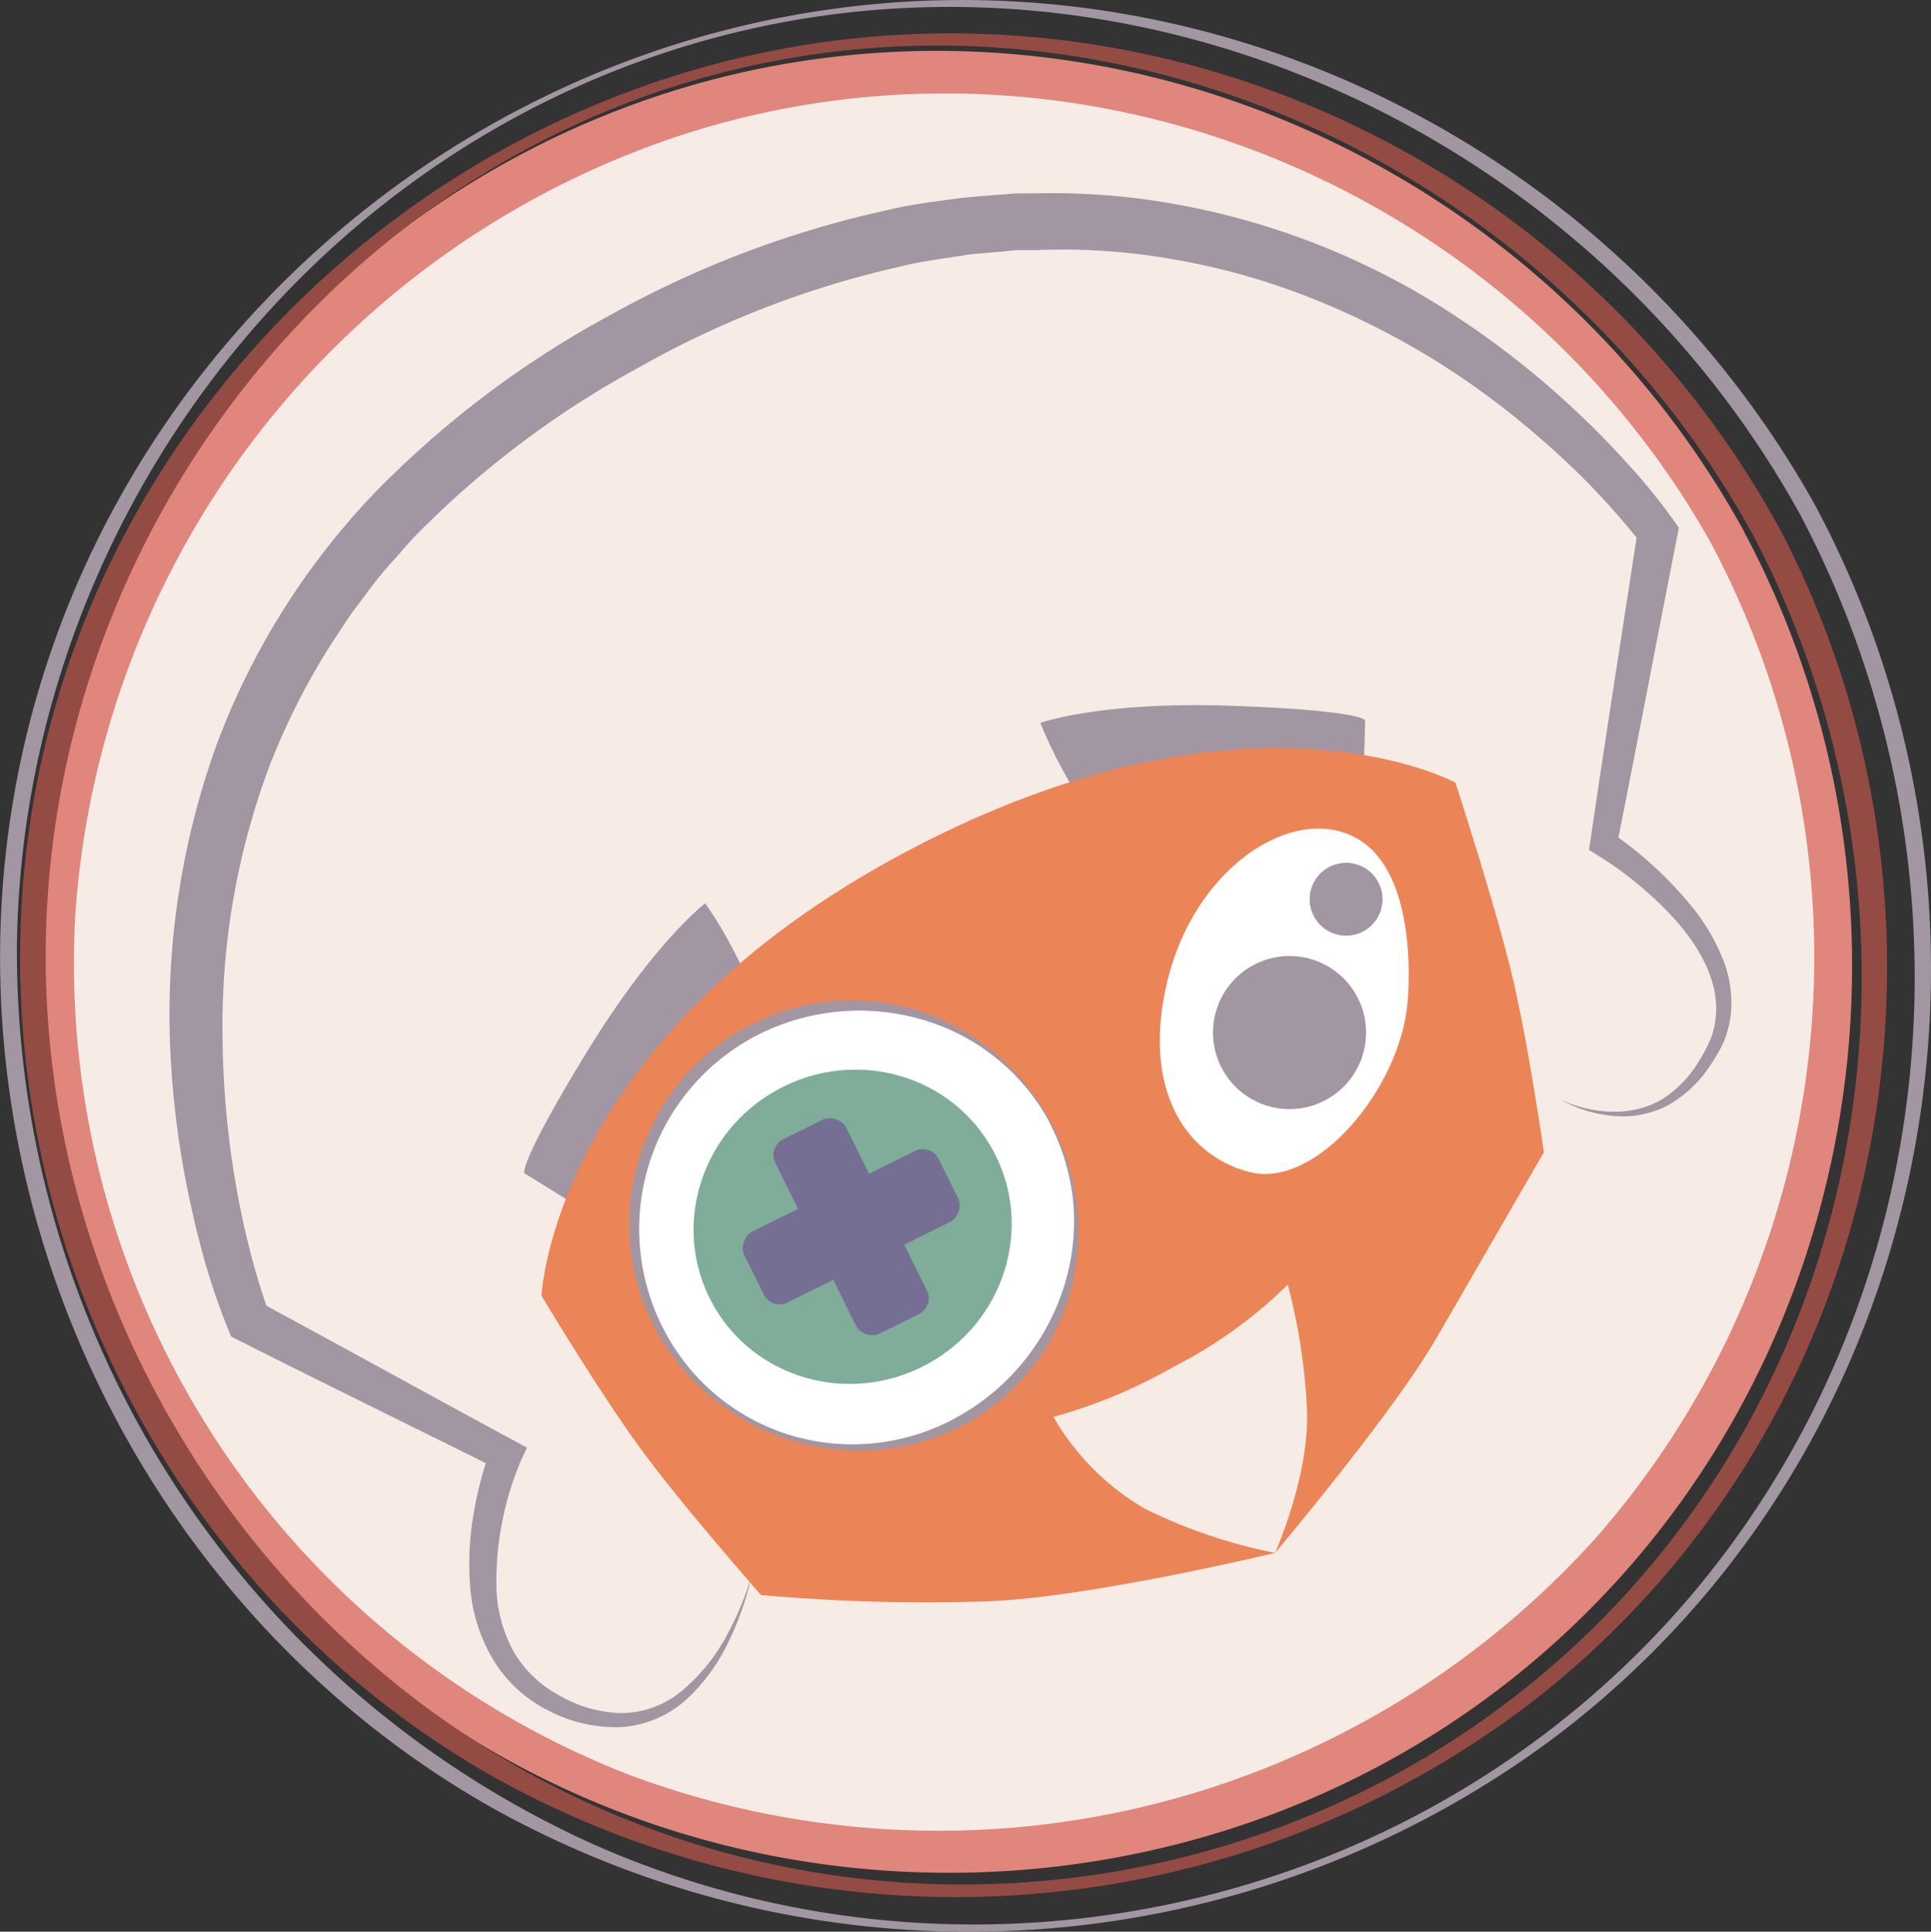 <svg xmlns="http://www.w3.org/2000/svg" viewBox="0 0 159.47 159.51"><rect x="0" y="0" width="159.47" height="159.51" fill="#333333" stroke="none"/><defs><style>.cls-1{fill:#f7ebe5;}.cls-2{fill:#e0867c;}.cls-3{fill:#a196a1;}.cls-4{fill:#eb8558;}.cls-5{fill:#fff;}.cls-6{fill:#7fad9a;}.cls-7{fill:#944b43;}.cls-8{fill:#766f94;}</style></defs><title>logo_ajules</title><g id="Layer_2" data-name="Layer 2"><g id="Layer_2-2" data-name="Layer 2"><circle class="cls-1" cx="78.05" cy="79.47" r="73.55" transform="translate(-28.35 46.51) rotate(-28.31)"/><path class="cls-2" d="M141.38,45a72.77,72.77,0,0,1-9.48,81.87A73,73,0,0,1,52,146.57,71.91,71.91,0,0,1,6.21,75.67,73,73,0,0,1,57.32,10.82c32.65-10,67.93,4.86,84.3,34.59,1.14,2.06,3.47.4,2.36-1.62C128.91,16.42,98.18.55,67.1,4.92,35.75,9.32,10.09,34,4.24,65.07A76.45,76.45,0,0,0,39.63,144c27,16.2,62.14,13.77,86.43-6.33,27.4-22.67,34.62-62.15,18.16-93.41C143.24,42.37,140.24,42.79,141.38,45Z"/><path class="cls-3" d="M48.55,100.13l-5.24-3.25s-.56-.65,5.08-9.89,9.85-12.4,9.85-12.4a34.7,34.7,0,0,1,2.15,3.53,27.42,27.42,0,0,1,1.72,3.82Z"/><path class="cls-3" d="M112.57,65.64l.17-6.16s-.24-.82-11.05-1.2-15.77,1.41-15.77,1.41a34.62,34.62,0,0,0,1.76,3.73A27.36,27.36,0,0,0,89.92,67Z"/><path class="cls-3" d="M62.1,130a25,25,0,0,1-1.88,5.45,15.56,15.56,0,0,1-3.39,4.75,8.9,8.9,0,0,1-5.46,2.41,12,12,0,0,1-5.9-1.27,11.24,11.24,0,0,1-4.6-4.06,13.68,13.68,0,0,1-2-5.82,23.45,23.45,0,0,1,.17-6,29.8,29.8,0,0,1,1.49-5.83l.62,1.7c-7.16-3.56-14.35-7.07-21.48-10.67l-.58-.29-.25-.61a56.69,56.69,0,0,1-2-5.86c-.56-2-1-3.94-1.41-5.94a75.52,75.52,0,0,1-1.4-12.14A65.62,65.62,0,0,1,17.85,61.6,60.71,60.71,0,0,1,30.9,40.74,80.68,80.68,0,0,1,50.43,26a83.72,83.72,0,0,1,22.85-8.65c2-.5,4-.71,6.08-1,1-.11,2.05-.18,3.08-.27.51,0,1-.09,1.54-.11l1.55,0A57.26,57.26,0,0,1,97.83,17a61.74,61.74,0,0,1,22.66,9.29,71.45,71.45,0,0,1,9.58,7.58c1.49,1.38,2.92,2.84,4.28,4.35A50.47,50.47,0,0,1,138.24,43l.41.58-.13.66c-1.68,8.53-3.3,17.07-5,25.6L133,68.7A31.7,31.7,0,0,1,139.83,75a16.8,16.8,0,0,1,2.4,4.07,9.64,9.64,0,0,1,.7,4.75,8.56,8.56,0,0,1-.63,2.33,14.51,14.51,0,0,1-1.18,2,10,10,0,0,1-3.43,3.15,8.1,8.1,0,0,1-4.51.84,10.91,10.91,0,0,1-4.31-1.34c2.7,1.24,6,1.46,8.49-.09a9.52,9.52,0,0,0,2.95-3.09,13.61,13.61,0,0,0,1-1.92,7.37,7.37,0,0,0,.41-2c.16-2.79-1.36-5.42-3.22-7.58a29.83,29.83,0,0,0-6.65-5.55l-.62-.39.11-.75c1.26-8.6,2.62-17.19,3.93-25.79l.28,1.25a62.11,62.11,0,0,0-7.93-8.33,67.57,67.57,0,0,0-9.27-6.91A66,66,0,0,0,108,24.5a57.14,57.14,0,0,0-11-3.07,52.63,52.63,0,0,0-11.38-.78l-1.43,0c-.48,0-.95.08-1.43.12-.95.09-1.9.15-2.85.26-1.88.32-3.79.52-5.64,1a78.83,78.83,0,0,0-21.47,8.29A77.79,77.79,0,0,0,34.44,44.11c-.68.67-1.27,1.42-1.91,2.12a27.63,27.63,0,0,0-1.83,2.19L29,50.69l-1.58,2.38a58.18,58.18,0,0,0-5.16,10.16,61.16,61.16,0,0,0-3.88,22.5,74.85,74.85,0,0,0,1,11.52c.32,1.91.7,3.8,1.18,5.68a53.91,53.91,0,0,0,1.65,5.47l-.83-.91c7,3.78,14,7.65,21.07,11.47l1.07.58L43,120.65a25.75,25.75,0,0,0-2,10.64,11.7,11.7,0,0,0,1.4,5.06A9.6,9.6,0,0,0,46.19,140a10.67,10.67,0,0,0,5.13,1.46,7.87,7.87,0,0,0,5-1.85,15.36,15.36,0,0,0,3.56-4.31A24.78,24.78,0,0,0,62.1,130Z"/><path class="cls-4" d="M62.85,131.71a154,154,0,0,0,18.72.52c8.44-.32,23.74-4,23.74-4a42.68,42.68,0,0,1-10.82-3.68A20.75,20.75,0,0,1,87,117a43.05,43.05,0,0,0,10-4.18,38,38,0,0,0,9.35-6.74,49.29,49.29,0,0,1,1.59,10.43c.18,5.44-2.64,11.72-2.64,11.72s9.75-11.55,13.3-17.69l8.9-15.39s-1.28-9-2.64-14.67-4.66-15.85-4.66-15.85-17.26-9.45-45.92,6S44.72,107,44.72,107s4.54,7.59,8,12.37S62.85,131.71,62.85,131.71Z"/><path class="cls-5" d="M116.24,82.84c-.68,7.17-7.57,15.31-13,13.95s-9-7-6.8-15.91,9.69-14.08,14.88-12C117.1,71.14,116.37,81.42,116.24,82.84Z"/><circle class="cls-5" cx="70.63" cy="101.3" r="18.24" transform="translate(-39.59 45.6) rotate(-28.31)"/><path class="cls-3" d="M86.74,92.62a19,19,0,0,1,1.67,14,17.88,17.88,0,0,1-8.93,11.1,18.48,18.48,0,0,1-7,2,19.47,19.47,0,0,1-7.16-.79,19.14,19.14,0,0,1-11-8.86A18.37,18.37,0,0,1,52.7,95.92a18.8,18.8,0,0,1,3.38-6.48,18.44,18.44,0,0,1,5.65-4.66A18.1,18.1,0,0,1,76,83.51,19.05,19.05,0,0,1,86.74,92.62Zm-.09,0a17.47,17.47,0,0,0-10.87-8.53,18.53,18.53,0,0,0-13.55,1.55,18,18,0,0,0-7.42,24.13,17.49,17.49,0,0,0,10.63,8.79A17.78,17.78,0,0,0,79.08,117a18.79,18.79,0,0,0,8.72-10.55,18,18,0,0,0,.85-7A17.77,17.77,0,0,0,86.65,92.67Z"/><circle class="cls-3" cx="106.5" cy="85.28" r="6.32" transform="translate(-27.71 60.69) rotate(-28.31)"/><circle class="cls-3" cx="111.17" cy="74.27" r="3.01" transform="translate(-21.93 61.59) rotate(-28.31)"/><ellipse class="cls-6" cx="70.41" cy="101.31" rx="13.2" ry="12.91" transform="translate(-39.62 45.5) rotate(-28.31)"/><path class="cls-7" d="M144.68,44c14.18,26.9,11.76,60.36-7.49,84.23-20.8,25.79-56.67,34.4-87,21.37C22,137.52,3.41,108.68,3.78,78.08,4.16,46.29,25,17.08,55.36,7.24c34.5-11.17,72.1,5.49,89.32,36.78.33.59,2.4-.18,2.17-.58-15.44-28.07-46.67-44.29-78.55-40C37,7.69,10.71,31.29,3.58,62.15-4,95,11.34,130,40.66,146.67a78.36,78.36,0,0,0,84.79-5.32c30.35-22.63,38.91-64.72,21.41-97.92C146.54,42.84,144.46,43.6,144.68,44Z"/><path class="cls-3" d="M148.69,42.54c14.58,27.64,12.27,61.86-7,86.7-21.75,28-60.52,37.37-92.8,23A80.86,80.86,0,0,1,1.4,77.88C1.91,45.13,23.18,15.1,54.34,4.54c36.25-12.3,76.18,5,94.35,38,.18.32,1.54-.22,1.45-.39C134.06,12.9,101.26-4.06,68.05.84,35.57,5.62,8.74,30.39,1.77,62.54c-7.32,33.78,8.64,69.52,38.68,86.63A80.89,80.89,0,0,0,127.66,144c31.75-23.36,40.69-67.31,22.48-101.83C150,41.83,148.6,42.36,148.69,42.54Z"/><rect class="cls-8" x="67.02" y="92.34" width="6.54" height="17.91" rx="1.45" ry="1.45" transform="translate(-37.66 41.72) rotate(-26.35)"/><rect class="cls-8" x="67.02" y="92.34" width="6.54" height="17.91" rx="1.45" ry="1.45" transform="translate(129.87 -6.65) rotate(63.65)"/></g></g></svg>